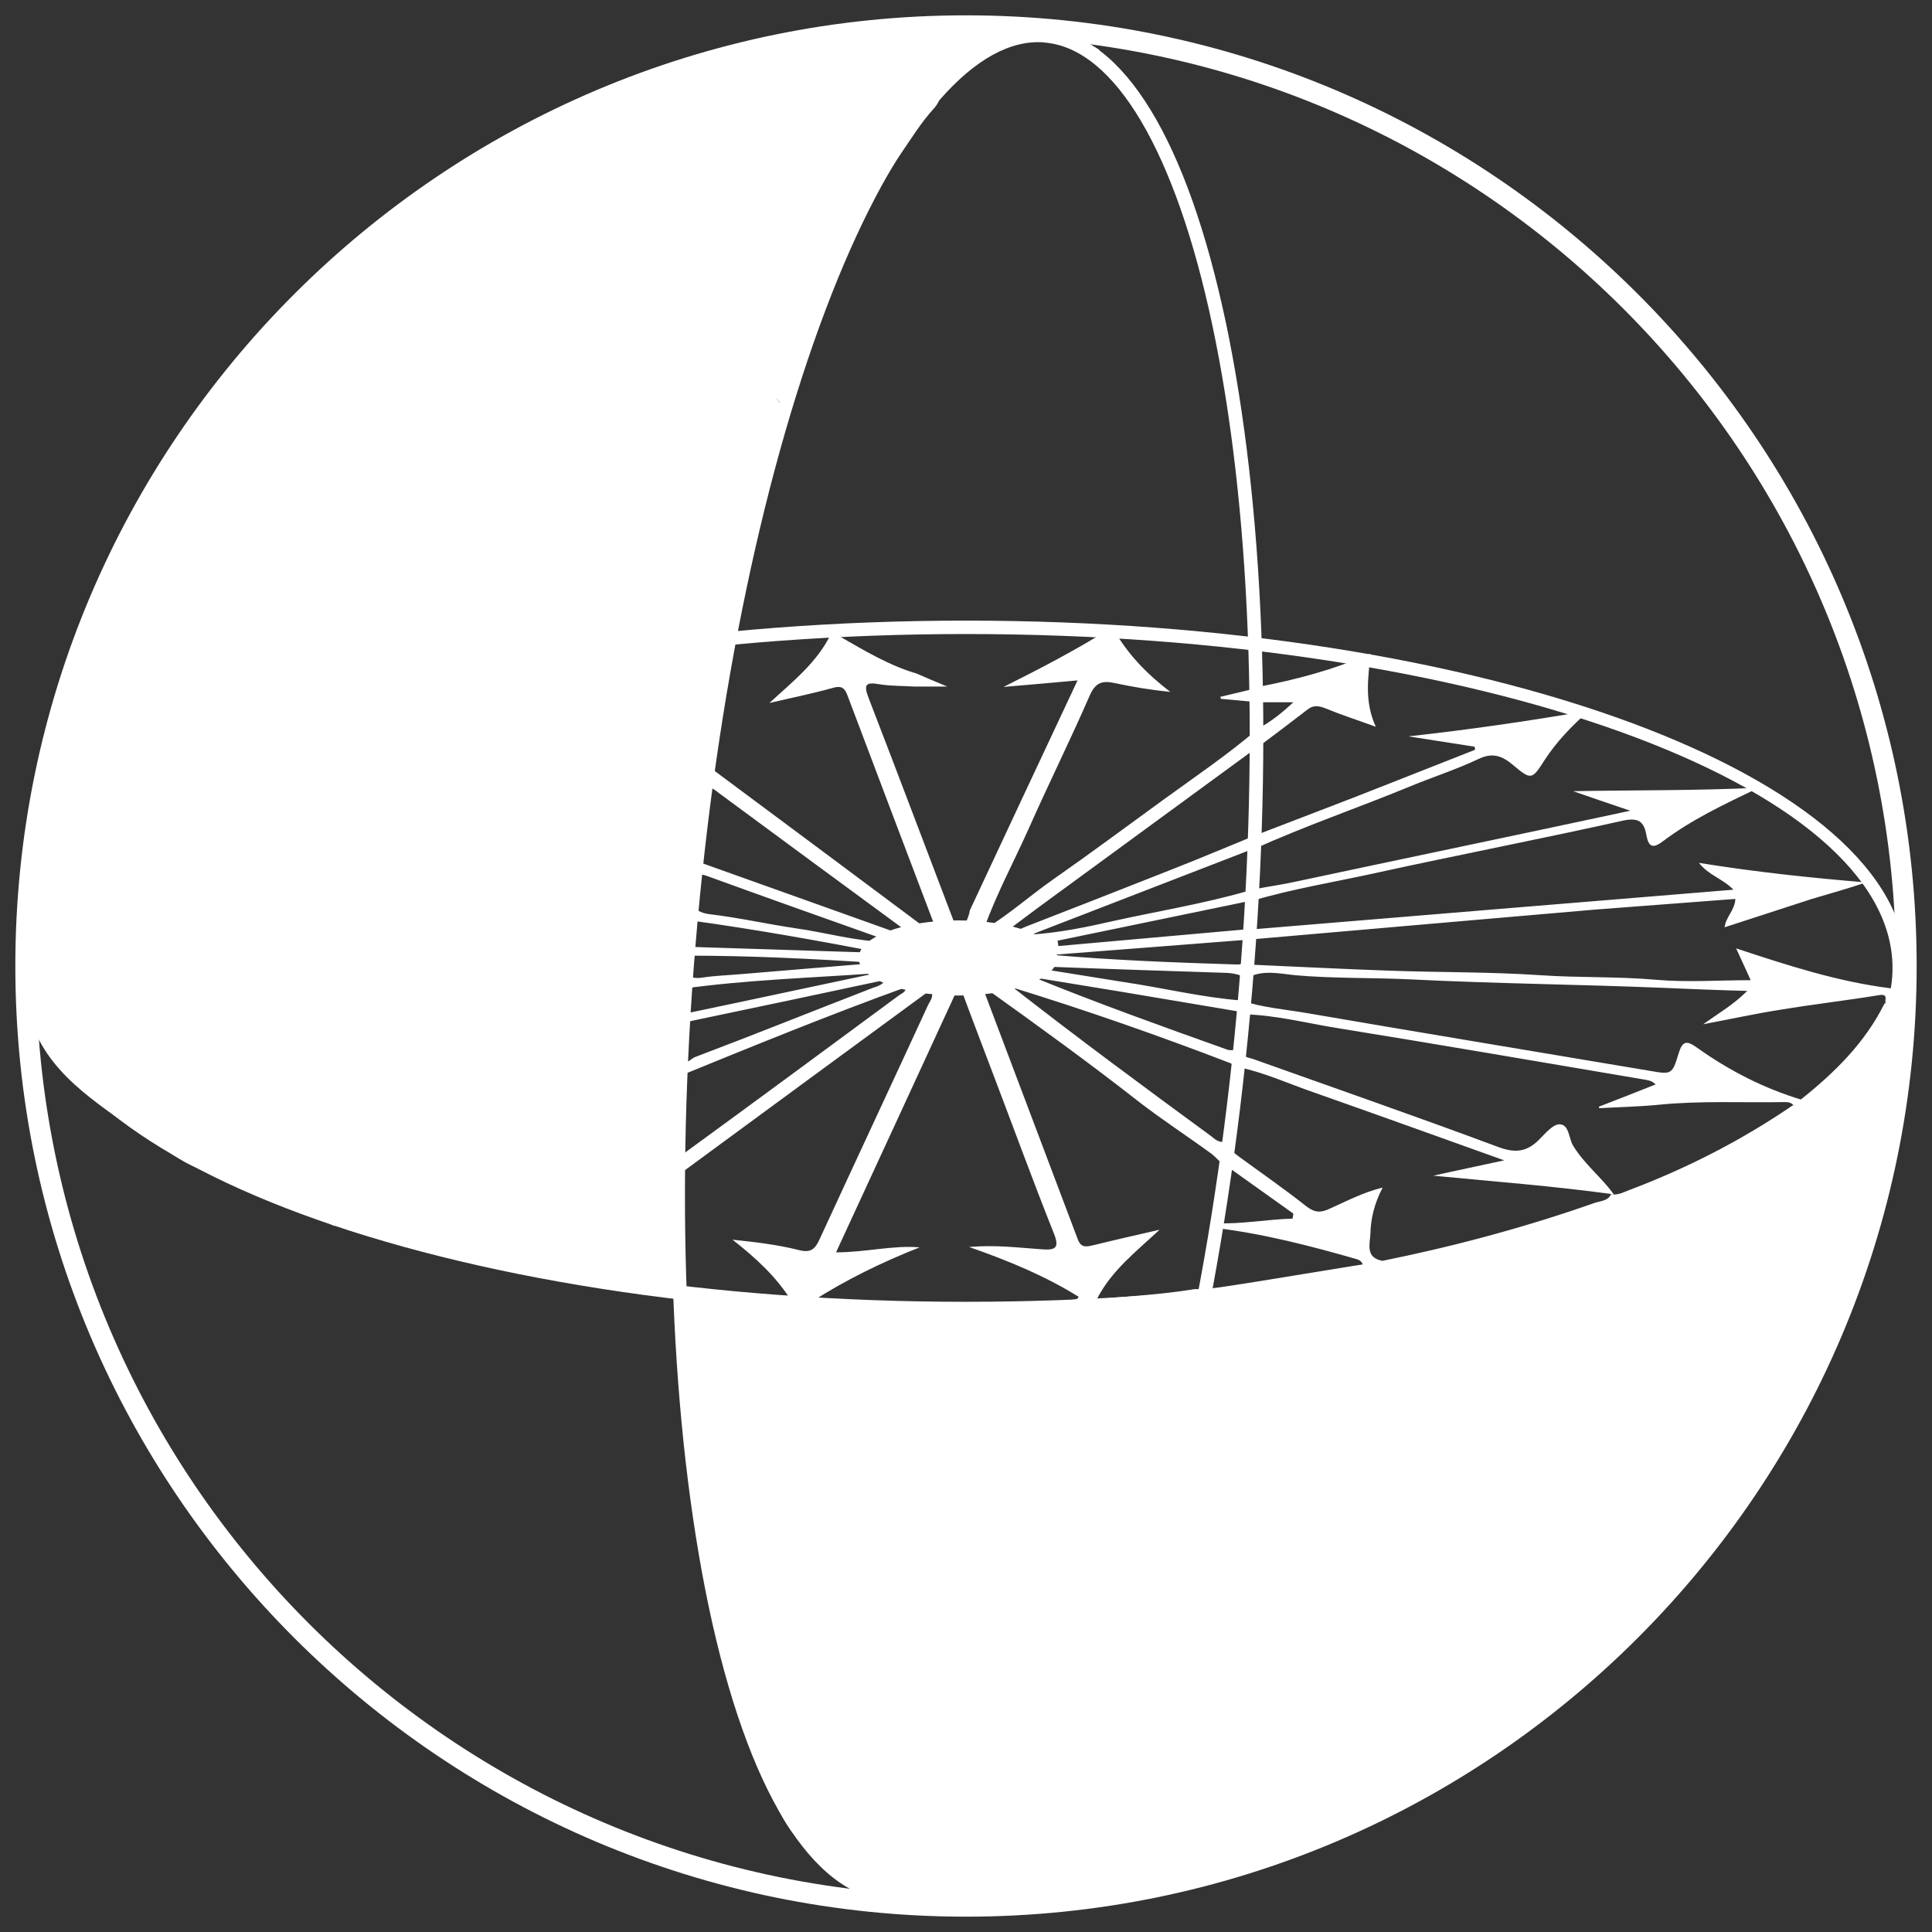 <?xml version="1.0" encoding="utf-8"?>
<!-- Generator: Adobe Illustrator 25.0.1, SVG Export Plug-In . SVG Version: 6.00 Build 0)  -->
<svg version="1.1" id="Layer_1" focusable="false" xmlns="http://www.w3.org/2000/svg" xmlns:xlink="http://www.w3.org/1999/xlink"
	 x="0px" y="0px" viewBox="0 0 504 504" style="enable-background:new 0 0 504 504;" xml:space="preserve">
<rect x="0" y="0" width="504" height="504" fill="#333333" stroke="none"/>
<style type="text/css">
	.st0{fill:#FFFFFF;}
</style>
<g>
	<path class="st0" d="M234.1,496c-4.1-1.5-9.2-4.7-13.3-6.5c-12.5-7.3-15.9-12.1-21.1-25.2c-0.1-0.2-0.6-1.3-0.8-1.4
		c-0.1-0.4-0.4-1-0.5-1.4c-0.1-0.5-0.4-0.8-0.5-1.3c-0.8-2.6-0.9-1.8-1-1.8c0-0.3-0.4-0.5-0.5-0.8c0-0.3-0.2-0.6-0.3-0.9h0.3
		c1.3,0.1,0.9-0.1,2.2-0.4c27.2-6.3,52.1-17.7,74.7-34c10.1-7.3,19.7-15.4,28.6-24.1c7.5-7.5,14.3-15.6,20.8-24
		c10.4-13.5,19.9-27.6,27.3-43c1.7-0.3,2.3-0.4,5.2-0.9c1.8,0.2,3.4-0.7,5-1.3c18.9-3.8,37.6-8.8,55.8-15.2c1.5-0.5,3.5-0.5,4.3-2.3
		c0.2,0,0.3,0.1,0.5,0.1c1.5,0.1,2.8-0.6,4.1-1.1c15.1-5.7,29.4-13,42.7-22.1c1-0.1,1.7-0.5,2.1-1.5c8.8-7,16.8-14.8,21.9-25.1
		c1.7-0.5,2.7-1.6,3-3.4c0.8-1.4,0.2-3.6,2.5-4.2c-0.9,51.3-15.6,98.2-45.8,139.8c-35.8,49.4-83.6,81.3-142.9,95.9
		c-11.6,2.9-23.4,5.1-35.4,5.4"/>
	<path class="st0" d="M6.8,261.8c-0.5-12.1,0.2-24,1.4-36.1c3-30.8,12-59.7,26-87.1c5.7-11.2,12.2-21.9,20.2-31.5
		c1.9,0.1,2-1.2,1.9-2.6l0,0c2,0,2.9-1.5,4-2.8c3.1-3.5,5.9-7.3,9.2-10.6c15.3-15.5,32.7-28.1,52.7-36.9c12.9-5.7,26.4-8.8,40.4-9.4
		c12-0.4,23.8,1.8,34.9,6.4c5.1,2.1,10.7,3.9,14.2,8.3c2.7,3.5,5.5,5.6,9.9,4.9c-0.2,2.5-2.4,4.1-3.2,6.4
		c-3.9,11.2-7.8,22.4-11.8,33.6c-0.4,1.1-0.3,2.7-2.1,2.9c-0.3-0.8-0.4-1.7-1-2.3c-5.9-6-11-12.5-17.6-17.9
		c-17.6-14.2-37.7-18.2-59.3-13.7c-20.3,4.1-37.3,15-52.3,28.9c-8.3,7.8-15.7,16.3-22.4,25.6C33,154.3,22.4,183.7,20.4,216
		c-0.9,14.3,0.4,28.6,4.3,42.5c3.6,12.7,8.9,24.5,17.2,34.9c3.1,3.9,6.9,7.2,10.2,10.9c0.8,0.9,3.7,0.1,0.8,0.9
		c-6.6-2.1-11.7-7.3-17.8-10.4C22.5,285.8,10.2,278.1,6.8,261.8z"/>
	<path class="st0" d="M208.2,86.3c-4.5,0.7-7.2-1.4-9.9-4.9c-3.5-4.5-9.1-6.3-14.2-8.3c-11.1-4.5-22.9-6.8-34.9-6.4
		c-14,0.5-27.5,3.6-40.4,9.4C88.8,85,71.4,97.5,56.1,113c-3.3,3.3,7.3-14.7,4.2-11.2c-1.1,1.3-15.4,24.6-17.4,24.6
		c3.6-6.5,22.1-33.7,27.1-39c14.6-15.5,30.4-29.6,48.4-41.1c16.6-10.6,34.1-19.4,52.7-25.9c0.8-0.3,1.6-0.3,2.4-0.5
		c1.6,0.9,3.1,0.8,4.9,0.4c15.7-3.4,31.4-3.5,47.3-0.7c6.7,1.2,13,4,19.9,3.8c-0.1,1.7-0.6,3.3-1.8,4.7c-3.5,3.8-6.1,8.1-9,12.3
		C229.6,48,213,78.5,208.2,86.3z"/>
	<path class="st0" d="M217.6,44.7c-6.9,0.2-13.3-2.6-19.9-3.8c-15.9-2.8-31.6-2.8-47.3,0.7c-1.8,0.4-13.4-4.2-15-5.1
		c10.1-4,58.8-22.8,69.4-25.1c18.9-4.1,38.1-4.7,57.3-4.3c6.6,0.1,7.9,0.1,14.5,0.7c1.7,1.1,8.5,4.1,10.2,5.2c-0.3,0.3-0.7,0.7-1,1
		c-0.6-0.3-1.3-0.5-1.9-0.8c-7.9-3.3-15.6-5.9-24.1-1.3C254.2,15,222.3,40.9,217.6,44.7z"/>
	<path class="st0" d="M56.3,104.5c0.1,1.4,0,2.6-1.9,2.6"/>
	<path class="st0" d="M449.9,241.9c0.3-2.7,2.7-4.5,2.8-7.4c-7.6,0.6-29.3,2.2-36.8,2.8c-15.4,1.3-30.8,2.7-46.2,4
		c-14.6,1.3-29.1,2.5-43.7,3.8c-17.2,1.3-34.3,2.7-51.5,4c16,1.4,31.9,2,47.9,2.5c0.8,0,1.7,0.1,2.2-0.9c0.8,0.7,1.7,0.9,2.8,1
		c11.5,0.5,23.1,1.1,34.6,1.5c13.3,0.5,26.5,0.3,39.8,1.2c10.1,0.7,20.2,0.3,30.3,1.2c8.1,0.7,16.3,0.1,24.6,0.1
		c-1.1-2.4-2.3-5.1-3.8-8.3c13.6,4.5,26.6,8.7,40.2,10.4c0.6,0.2,1.2,0.4,1.8,0.6c-0.3,1.8-1.3,2.9-3,3.4c-0.3-1,0.8-2.6-1.7-2.2
		c-8.6,1.4-17.2,2.4-25.7,3.8c-6.4,1-12.8,2.4-20.2,3.8c4.2-3,7.9-5.1,11.5-8.7c-7.8-0.2-14.9-0.5-21.9-0.8
		c-21.9-0.9-43.9-1.1-65.8-2.2c-10.1-0.5-20.2-0.2-30.3-1.1c-4-0.4-8.4-1.5-12.4,0.7c-1.7-0.7-3.4-1.2-5.3-1.3
		c-15.4-0.5-30.8-1-46.2-1.6c-3.3-1.4-6.6-0.3-9.9-0.2c3.4-0.1,6.6,0.7,9.9,1.1c6.4,1,12.9,2.1,19.3,3.1c10.2,1.5,20.3,4,30.7,4.8
		c5.5,1.9,11.4,2.3,17.1,3.3c29.7,5.1,59.4,10,89.1,15c5.9,1,6.1,1.2,7.8-4.5c1-3.2,2-3.5,4.8-1.5c8.4,6,17.4,10.6,27.3,13.6
		c-0.4,0.9-1.1,1.4-2.1,1.5c-0.6-0.8-1.4-0.9-2.3-0.9c-11,0.2-22-0.4-32.9,0.7c-5.1,0.5-10.3,0.6-15.5,0.9c0-0.1-0.1-0.3-0.1-0.4
		c4.9-1.9,9.8-3.8,14.8-5.8c-1.1-1.1-2.1-1.1-3.1-1.3c-26.6-4.5-53.3-9.1-79.9-13.4c-8.1-1.3-16.1-3.4-24.4-3.6
		c-0.8-0.3-1.5-0.8-2.4-0.9c-10.1-1.7-20.2-3.4-30.3-5.1c-7.3-1.2-14.7-2.4-22-3.6c16.7,6.8,33.5,12.8,50.3,18.8
		c0.8,0.3,1.7,0.1,2.5,0.1c1,1.6,2.8,1.9,4.4,2.4c21.3,7.6,42.6,15,63.8,22.9c4.5,1.7,7.6,1.3,10.8-2c1.6-1.6,3.6-4,5.3-3.9
		c2.5,0.1,2.3,3.7,3.5,5.6c2.9,4.8,7.4,8.2,10.6,12.7c-0.2,0-0.3,0-0.5-0.1c-15.4-2.1-31-3.3-46.6-4.8c5.8-1.3,11.7-2.5,18.5-4
		c-17.3-6.2-33.4-12-49.6-17.7c-6.7-2.3-13.1-5.3-20.1-6.7c-0.5-0.3-1.1-0.6-1.6-0.9c-18.7-7.2-37.6-13.8-56.7-19.7
		c16.9,13.2,34.1,25.9,51.3,38.5c1.1,0.8,2.1,2,3.8,1.6c0.9,1.7,2.3,2.9,3.8,4c5.9,4.3,11.8,8.4,17.5,12.9c2.2,1.7,3.8,1.7,6.1,0.6
		c4.3-1.9,8.5-4.2,13.8-5.5c-2.2,4.2-3.1,8.1-3.2,12c-0.1,2.6-1.4,6.3,3.1,7.1c-1.6,0.6-3.2,1.5-5,1.3c-0.2-0.9-0.7-1.4-1.6-1.7
		c-12.2-3.5-24.5-6.7-37.2-8.2c-0.7-0.5-0.6-1,0.2-1.2c6.8,0.3,13.4-1,20.2-1.2c0.1-0.4,0.1-0.8,0.2-1.3
		c-5.9-4.2-11.9-8.5-17.8-12.7c-0.5-0.4-1.1-0.8-1.6-1.1c-0.6-0.6-1.2-1.2-1.8-1.7c-6.3-4.6-12.9-8.9-19-13.6
		c-13-10.2-26.3-19.8-39.7-29.4c-0.3-0.1-0.6-0.2-0.9-0.2c0.1,0.3,0.2,0.6,0.2,0.9c8.1,21.5,16.3,43.1,24.4,64.6
		c0.9,2.3,2.4,1.8,4.2,1.4c5.7-1.4,11.4-2.7,17.1-4c-6.1,5.7-12.5,10.6-16.3,18c-0.8,0.6-1.6,1.1-2.5,1.7c-0.3-0.3-0.6-0.6-0.9-0.8
		c-1.3,0-2.6,0-3.9-0.1c0.6-1,2-0.1,2.5-1.3c-8.7-5.4-18-9.3-28.6-13c7-0.6,13,0.2,18.9,0.6c3.6,0.3,4.8-0.3,3.2-4.2
		c-5.5-13.8-10.6-27.8-15.9-41.7c-2.8-7.4-5.6-14.7-8.7-23.1c-11,23.8-21.4,46.5-32.2,69.8c7.8,0,14.8-1.9,21.8-1.3
		c-9.9,3.9-19.3,8.5-28.2,14.2c-1.7,0.5-3.4,2.9-5.1,0c-4-6.5-9.5-11.5-15.5-16.2c5.9,0.6,11.7,1.3,17.3,2.7
		c3.1,0.8,4.2-0.2,5.4-2.8c9.4-20.4,18.9-40.7,28.3-61.1c0.5-1.1,1.7-2.3,0.7-4c-22.2,16.3-44.2,32.4-66.2,48.6
		c0-1.7-0.1-3.4-0.1-5.1c0.6-0.3,1.3-0.4,1.9-0.8c18.8-13.7,37.5-27.5,56.2-41.3c0.7-0.5,1.9-0.9,1.7-2.2c0.4-0.1,1.1,0.5,1.1-0.5
		c-0.3,0.2-0.7,0.4-1,0.6c-19.9,7.2-39.5,15.2-59.1,23.2c-0.3,0-0.5-0.1-0.8-0.2c0.3-1.7-0.5-3.5,0.8-5.1c0.9,3.4,2.9,0.8,3.9,0.4
		c15.6-5.9,31-12.1,46.5-18.1c1.1-0.4,2.3-0.6,3.4-2.1c-17.2,3.7-33.9,7.2-50.6,10.7c-1.9,0.4-2.4,1.7-3,3.1
		c0.2-2.3-0.8-4.7,0.6-6.8c0.2,2.4,1.8,1.5,3.1,1.3c3.3-0.7,6.7-1.4,10-2.1c12.4-2.6,24.8-5.3,37.2-7.9c-16.8,1.2-33.5,1.7-50.1,4
		c0.1-2.4-0.7-4.9,0.6-7.2c-0.4,3.4,0.8,4.9,4.5,4.3c3.4-0.5,6.8-0.6,10.2-0.9c11.6-1,23.2-1.9,34.9-2.9
		c-16.5-1.1-32.9-1.9-49.4-1.9c-0.1-0.9,0-1.7,0.7-2.3c16.8,0.5,33.6,1.1,50.4,1.6c-16.7-3.2-33.4-6.2-50.2-8.5
		c0.1-2.5-0.7-5,0.7-7.3c-0.5,3.5,0.6,5.2,4.5,5.7c7.6,0.9,15.1,2.6,22.6,3.7c7.8,1.1,15.5,3.4,23.5,3.5c0.5,0.9,1.1,1,2.1,0.2
		c-0.8-0.1-1.5-0.1-2.1-0.2c-0.2-0.2-0.3-0.5-0.5-0.6c-15.5-5.5-31-11-46.4-16.6c-2.7-1-2.7,0.6-3.4,2.1c0.1-2-0.7-4.2,1.4-5.7
		c18.1,6.5,36.2,12.9,54.3,19.4c0-1-0.2-1.4-0.5-1.6c-16.2-11.9-32.4-23.8-48.5-35.7c-1-0.7-1.9-1.8-3.4-1.4
		c0.2-1.8-0.6-3.8,0.9-5.4c19.5,14.5,39,29,58.8,43.8c0.1-1,0.2-1.4,0.1-1.8c-7.7-20.3-15.4-40.6-23.1-61c-0.8-2.1-1.9-2.3-3.9-1.7
		c-5.4,1.5-10.9,2.6-16.4,3.9c6.1-5.6,12.5-10.6,16.1-18.1c0.4-0.7,1-0.8,1.7-0.8c0.2,0.5,0.2,1.3,0.5,1.5
		c6.5,3.7,12.9,7.6,20.1,9.7c2.3,1,4.6,2,8,3.4c-3.7,0-6.2,0-8.7,0c-3-0.2-6-0.1-9-0.6c-3.5-0.6-4.2,0-2.8,3.6
		c7.5,19.4,14.8,38.8,22.2,58.2c0.4,0.9,0.2,2.4,1.8,2.6c1.1-1.7,2.1-3.4,2.4-5.4c9.3-19.9,18.6-39.8,28.1-60
		c-6.8,0.6-13.1,1.2-19.3,1.7c9.8-4.9,19.2-9.8,28.4-15.6c3.8,7,9.1,12.3,15.1,16.9c-5-0.5-9.8-1.3-14.5-2.3c-3.2-0.7-5-0.2-6.5,3.2
		c-5.1,11.7-10.8,23.2-16,34.9c-3.8,8.5-8.3,16.8-11.5,25.7c-0.5,0.2-0.7,0.5-0.2,0.9c0,0,0.3-0.4,0.5-0.6c6.3-3.9,11.8-8.8,17.8-13
		c9.6-6.7,19-13.7,28.5-20.6c8.4-6.1,17-11.9,24.9-18.7c3.2-1.7,6-3.9,9.1-6.8c-3.6,0-6.4,0-9.2,0c-3.3-0.3-6.5-0.6-9.8-0.9
		c0.1-0.2,0.1-0.3-0.1-0.5c2.9-0.7,5.8-1.4,8.8-2.1c0.4-0.2,0.8-0.3,1.1-0.5c10-1.9,19.7-4.5,29.1-8.6h0.2c-0.5,6.1-1.7,12.1,1.4,19
		c-4.9-1.8-9-3.1-13.1-4.8c-1.8-0.7-3.2-0.9-4.7,0.3c-4.4,3.4-8.8,6.7-13.2,10c-0.6,0.4-1.3,0.9-1.9,1.3
		c-18.3,13.4-36.5,26.7-54.8,40.1c-2.6,1.9-5.2,3.9-8.3,6.2c2.3,0.4,3.5-0.5,4.8-1c12.9-5,25.9-10.1,38.8-15.2
		c7.1-2.8,14.2-5.8,21.3-8.7c11.1-4.3,22.3-8.5,33.4-12.9c7.9-3.1,15.7-6.2,23.6-9.3c0-0.3-0.1-0.6-0.1-0.8
		c-5.8-0.9-11.5-1.8-17.3-2.7c15.5-1.7,30.8-3.9,47.1-6.7c-4.8,4.3-8.5,8.2-11.5,12.8c-3.4,5.3-3.5,5.4-8.5,1.2
		c-2.8-2.3-5.2-3.1-8.8-1.4c-5.9,2.8-12.2,4.8-18.2,7.3c-13.4,5.5-27.1,10.2-40.4,16.2c-0.6,0.2-1.2,0.4-1.9,0.6
		c-18.7,7.2-37.4,14.5-56.1,21.7c7.3-0.5,14.2-1.9,21.2-3.5c11.7-2.6,23.5-4.5,35-7.8c0.6-0.2,1.2-0.3,1.8-0.5
		c3.6-0.7,7.3-1.2,10.9-2c27.2-5.8,58.9-12.4,87.3-18.5c-5.7-1.9-10.3-3.5-14.9-5.1c15.8-0.3,31.4-0.1,48.4-0.9
		c-9.4,4.5-17.6,8.4-24.9,13.9c-2.6,2-3.8,1.7-4.4-1.5c-0.6-3.6-2.1-4.7-6.2-3.8c-19.6,4.4-43.7,9.1-63.3,13.4
		c-11.2,2.5-22.6,4.3-33.7,7.6c-0.4,0-0.7,0-1.1,0.1c-16.4,3.4-32.9,6.8-49.3,10.2c0.1,0.5,0.1,1,0.2,1.4
		c16.1-1.4,32.2-2.9,48.3-4.3c0.6,0,1.1,0,1.7,0c37.1-3.1,88.5-7.3,126.1-10.4c-2.8-2.9-6.4-3.7-9-7c14.9,2.4,29.1,3.9,43.6,5.1
		c-4.7,1.6-9.4,2.9-14.1,4.3 M262.3,243.4c-0.1,0.1-0.2,0.1-0.3,0.2c0.1,0.1,0.2,0.2,0.2,0.2c0.1,0,0.2-0.1,0.3-0.2
		C262.5,243.5,262.4,243.4,262.3,243.4z"/>
	<path class="st0" d="M283.2,340.6c0.8-0.6,1.6-1.1,2.5-1.7c8.6-0.7,17.3-1.2,25.9-2.6c0.6,0,1.2,0,1.8,0c1.4-0.1,2.8-0.2,4.2-0.4
		c10.8-1.5,34.7-5.7,45.5-7.2c-7.4,15.4-16.9,29.5-27.3,43c-6.5,8.4-13.3,16.6-20.8,24c-8.9,8.8-18.4,16.8-28.6,24.1
		c-22.6,16.3-56.2,38.1-83.4,44.4c-1.3,0.3-1.1,0.2-2.4,0.1c-1.2-1.4-5.2-11.1-5.8-12.8c-2-6.6-3.9-13.2-5.9-19.8
		c-1.4-7.1-3.7-16-5.1-23.1c0.5-2.4,0.6-1.4,3-2.2c9.1-3.3,17.8-7.6,26.1-12.4c20.2-11.8,36.9-27.6,52.1-45.1
		c2.3-2.7,5.6-4.9,6.3-8.9c2.4-0.1,4.8-0.2,7.1-0.3c1.3,0,2.6,0,3.9,0.1C282.6,340.1,282.9,340.3,283.2,340.6z"/>
	<path class="st0" d="M60.5,309c2.9-0.8-7.6-3.7-8.4-4.6c-3.3-3.7-16.9-11.8-20-15.8c-8.3-10.4-13.6-22.2-17.2-34.9
		c-3.9-13.9-5.2-28.2-4.3-42.5c2-32.3,20.4-75.9,39.2-102.3c6.6-9.3,14.1-17.9,22.4-25.6c15-14,32-24.8,52.3-28.9
		c21.7-4.4,41.7-0.4,59.3,13.7c6.6,5.3,13.9,31,19.7,37c0.5,0.6,0.7,1.5,1,2.3c-0.3,8.3-3.9,15.8-5.8,23.8
		c-2.7,12-6.3,23.7-7.9,35.9c-2,11-4,22-6.1,33.1c-1.6,1.6-0.7,3.5-0.9,5.4c-0.3,4.3-0.7,8.6-1.8,12.8c-1.2,1.6-0.8,3.3-0.4,5
		c0.1,0.5,0.2,1.1,0.3,1.6c-2.1,1.5-1.3,3.7-1.4,5.7c-0.1,0.8-0.1,1.5-0.2,2.3c-1.3,2.3-0.6,4.9-0.7,7.3c-0.1,0.4-0.1,0.8-0.2,1.3
		c-1,1.4-1,2.8-0.1,4.2c0,0.5,0.1,1,0.1,1.5c-0.8,0.6-0.8,1.4-0.7,2.3c0,0.5-0.1,1-0.1,1.4c-1.3,2.3-0.6,4.8-0.6,7.2
		c-0.1,1.6-0.2,3.2-0.2,4.8c-1.4,2.2-0.4,4.6-0.6,6.8c-0.1,2-0.1,4-0.2,6c-1.3,1.5-0.5,3.4-0.8,5.1c-8.1,6-16.2,12.2-24.5,18
		c-17.8,12.5-37.1,21.2-59.5,20.5c-2.2-0.1-3.2-1.2-4.9,0.4c-0.9-0.2-2.5-1.4-3.4-1.6c-2.1-1.8-5.8-1.6-8-2.9 M40.7,204.2
		c0.3,20.7,5.1,38.5,20.1,52.5c10.9,10.2,23.9,13.5,38.2,11.8c14.7-1.7,26.7-9.2,37.1-19.3c8-7.8,14.3-16.9,19.8-26.5
		c8.6-15.2,14-31.3,14.2-48.9c0.2-12.1-2.7-23.6-7.5-34.6c-3.6-8.3-8.3-16.2-15.6-21.5c-11.6-8.5-24.8-10.6-38.9-7.3
		c-18.5,4.4-32.2,15.8-43.6,30.2C49.6,159.4,41.1,180.9,40.7,204.2z"/>
	<path class="st0" d="M176.8,355.9c0.3-4.8,0.6-9.6-0.4-14.4c0.2-1.2,0.3-2.3,0.5-3.5c9.8,0.4,19.6,1.9,29.4,1.8
		c1.7,2.9,3.4,0.5,5.1,0c1.4,1.2,3,0.7,4.5,0.7c18.5,0.2,79.2,1.3,97.6,0.5c-0.6,4-4,6.2-6.3,8.9c-15.2,17.5-31.9,33.4-52.1,45.1
		c-8.3,4.9-17,9.1-26.1,12.4c-2.4,0.9-2.6-0.6-3.1,1.8c-1.1-1.2-37.8,13.8-38.4,12.4"/>
	<path class="st0" d="M177.8,305.8l-0.1,0.2c-1.1,1-0.9,2.3-0.9,3.6c0,8.8,0,17.6,0,26.4c-1.5,0.1-2.9,0.1-4.4,0.2
		c-13.2-1.3-26.3-2.8-39.3-5.4c-15.3-3-30.6-5.8-45.3-11c1.7-1.6,3.7-1.8,5.9-1.7c22.4,0.7,41.6-8,59.5-20.5
		c8.3-5.8,16.3-12,24.5-18c0.3,0.1,0.5,0.1,0.8,0.2c-0.3,2.8-0.6,5.6-0.9,8.5c-1.3,4-1.3,8,0,12c0.1,0.2,0.1,0.4,0.1,0.6
		C177.7,302.4,177.7,304.1,177.8,305.8z"/>
	<path class="st0" d="M27.1,207.4c0.5-28.2,10.6-54.2,28.8-77.1c13.8-17.4,30.4-31.2,52.8-36.5c17.1-4,33-1.5,47.1,8.8
		c8.8,6.4,14.4,16,18.9,26c5.8,13.3,9.3,27.3,9.1,41.9c-0.2,21.3-6.8,40.8-17.2,59.2c-6.7,11.7-14.3,22.7-24,32.1
		C130,274,115.3,283,97.7,285.1c-17.3,2.1-33-1.9-46.2-14.3C33.4,254,27.5,232.5,27.1,207.4z"/>
	<path class="st0" d="M182.2,218.3c-0.1,1.7-0.2,3.3-0.4,5C181.4,221.6,180.9,219.9,182.2,218.3z"/>
	<path class="st0" d="M326.1,165.2c0.6-13.4-0.7-26.7-1.8-40c-1.5-16.1-3.9-32.2-7.3-48c0.2-0.2,0.4-0.5,0.6-0.7
		c2.8,8.3,3.8,17,5.1,25.5c2.8,18.9,4.3,38,4.7,57.1c0,2-0.1,4-0.1,5.9C326.8,165.1,326.4,165.2,326.1,165.2z"/>
	<path class="st0" d="M176.1,337.3c-0.2,0-0.5-0.1-0.7-0.1c0-8.8,0-17.6,0-26.4c0-1.2-0.3-2.6,0.9-3.6c0,3.8,0,7.6,0,11.5
		c0,1.9,0.1,3.6,2.1,3.2C174.1,326.5,177.5,332.3,176.1,337.3z"/>
	<path class="st0" d="M233.9,496c-0.7,0-1.4,0-2-0.1c-20.2-1.7-36.9-28.9-47-76.7c-9.9-47.1-12.4-108.8-6.9-173.7
		c5.4-64.9,18.1-125.4,35.7-170.2c17.9-45.4,38.8-69.6,59.1-67.8c20.2,1.7,36.9,28.9,47,76.7c9.9,47.1,12.4,108.8,6.9,173.7
		C315.4,392.7,274.9,496,233.9,496z M270.8,11C253,11,233.5,34.7,217,76.6c-17.5,44.5-30.1,104.6-35.5,169.2s-3,125.9,6.9,172.7
		c9.6,45.4,25.5,72.4,43.8,73.9c39.2,3.2,79.9-102,91-234.7l1.8,0.1l-1.8-0.1c5.4-64.6,3-125.9-6.9-172.7
		c-9.6-45.4-25.5-72.4-43.8-73.9C271.9,11,271.4,11,270.8,11z"/>
	<path class="st0" d="M252,343.3c-135.3,0-245.3-40.7-245.3-90.7s110-90.7,245.3-90.7s245.3,40.7,245.3,90.7S387.3,343.3,252,343.3z
		 M252,165.4c-133.3,0-241.7,39.1-241.7,87.1s108.4,87.1,241.7,87.1s241.7-39.1,241.7-87.1S385.3,165.4,252,165.4z"/>
	<ellipse class="st0" cx="249.9" cy="249.9" rx="25.9" ry="9.8"/>
	<path class="st0" d="M252,500C115.3,500,4,388.7,4,252S115.3,4,252,4s248,111.2,248,248C500,388.7,388.7,500,252,500z M252,9.4
		C118.2,9.4,9.4,118.2,9.4,252S118.2,494.6,252,494.6S494.6,385.8,494.6,252S385.8,9.4,252,9.4z"/>
</g>
</svg>
